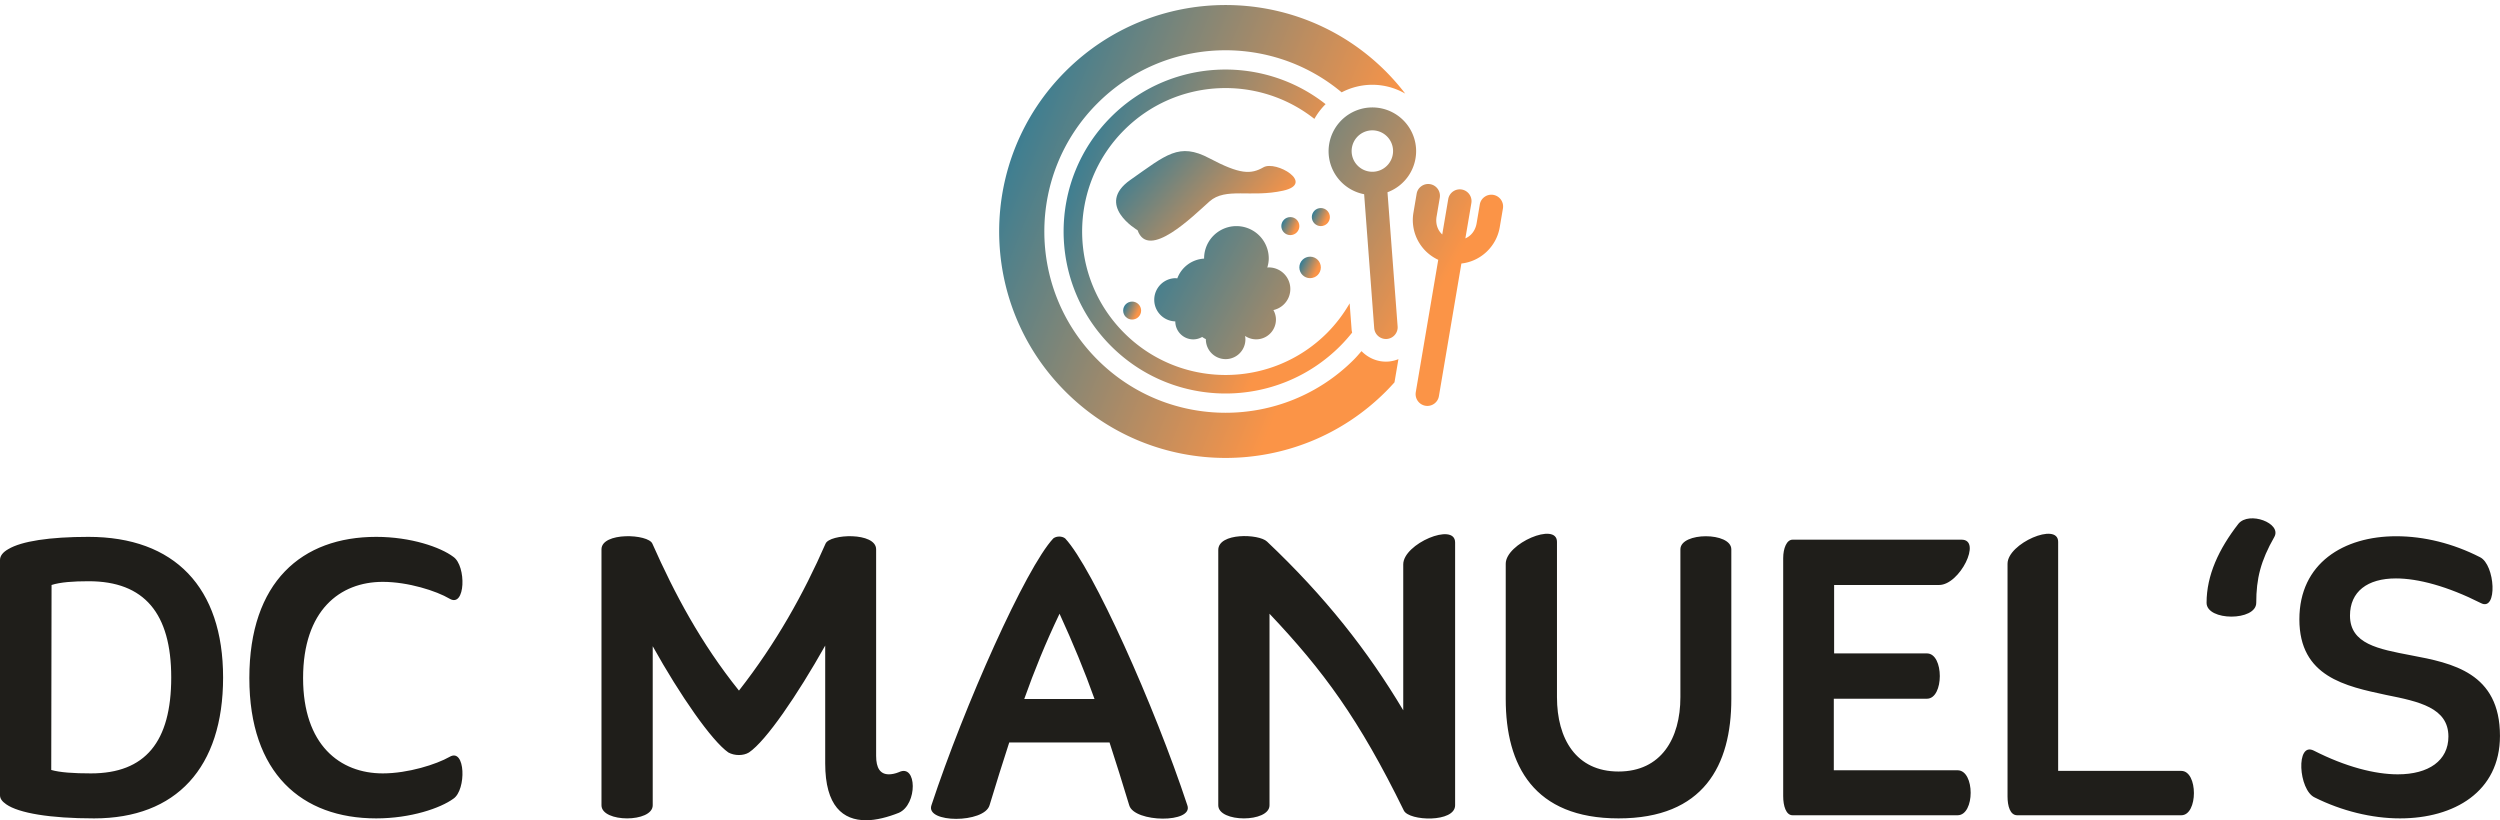 <svg data-v-423bf9ae="" xmlns="http://www.w3.org/2000/svg" viewBox="0 0 496.789 163" class="iconAbove"><!----><!----><!----><g data-v-423bf9ae="" id="8e9374e2-5db4-4dc5-9c17-9419b80389f5" fill="#1F1E1A" transform="matrix(6.209,0,0,6.209,-5.029,100.226)"><path d="M3.64 1.04C2.39 1.04 1.50 1.18 1.08 1.43C0.90 1.53 0.81 1.65 0.81 1.78L0.81 9.31C0.81 9.42 0.88 9.51 1.01 9.60C1.41 9.88 2.41 10.05 3.82 10.05C6.45 10.05 7.95 8.43 7.95 5.54C7.95 2.66 6.40 1.04 3.64 1.04ZM3.72 8.61C3.16 8.61 2.73 8.58 2.45 8.50L2.46 2.58C2.74 2.49 3.15 2.46 3.65 2.46C5.43 2.46 6.29 3.49 6.29 5.54C6.29 7.60 5.46 8.61 3.72 8.61ZM8.79 5.56C8.79 8.61 10.47 10.05 12.85 10.05C13.96 10.05 14.91 9.72 15.32 9.42C15.74 9.14 15.71 7.78 15.20 8.08C14.78 8.32 13.87 8.61 13.06 8.61C11.69 8.61 10.51 7.70 10.51 5.56C10.51 3.39 11.69 2.48 13.06 2.48C13.87 2.48 14.78 2.77 15.20 3.02C15.71 3.32 15.74 1.97 15.32 1.68C14.91 1.37 13.96 1.04 12.85 1.04C10.47 1.04 8.79 2.48 8.79 5.56ZM29.58 8.57C29.46 8.62 29.34 8.64 29.26 8.64C28.98 8.64 28.85 8.44 28.85 8.05L28.85 7.50L28.85 1.44C28.85 0.88 27.36 0.94 27.23 1.26C26.53 2.86 25.65 4.44 24.46 5.96C23.24 4.44 22.40 2.86 21.69 1.26C21.56 0.94 20.06 0.88 20.06 1.44L20.06 9.63C20.06 10.19 21.70 10.19 21.70 9.63L21.70 4.54C22.58 6.12 23.59 7.57 24.12 7.94C24.32 8.05 24.60 8.05 24.78 7.94C25.33 7.57 26.33 6.10 27.22 4.52L27.22 7.27L27.22 8.29C27.22 9.66 27.79 10.11 28.53 10.11C28.85 10.11 29.23 10.01 29.58 9.87C30.18 9.60 30.16 8.29 29.58 8.57ZM38.81 9.63C37.76 6.45 35.78 2.03 34.90 1.09C34.80 1.01 34.62 1.01 34.52 1.09C33.64 2.03 31.67 6.45 30.62 9.63C30.42 10.21 32.31 10.21 32.48 9.63C32.69 8.93 32.90 8.27 33.11 7.62L36.32 7.62C36.53 8.27 36.74 8.93 36.95 9.63C37.11 10.19 39.02 10.21 38.81 9.63ZM33.59 6.23C33.91 5.33 34.27 4.44 34.72 3.50C35.15 4.44 35.52 5.33 35.84 6.23ZM45.72 1.92L45.72 6.59C44.58 4.68 43.22 2.95 41.36 1.19C41.10 0.94 39.80 0.90 39.80 1.46L39.80 9.63C39.80 10.19 41.44 10.19 41.44 9.63L41.44 3.50C43.16 5.32 44.30 6.86 45.74 9.80C45.91 10.14 47.38 10.19 47.38 9.63L47.38 1.22C47.38 0.56 45.72 1.26 45.72 1.92ZM49.00 6.23C49.00 8.36 49.90 10.05 52.61 10.05C55.33 10.05 56.22 8.36 56.22 6.23L56.22 1.44C56.22 0.88 54.59 0.88 54.59 1.44L54.59 6.17C54.59 7.50 53.97 8.55 52.61 8.55C51.25 8.55 50.64 7.50 50.64 6.17L50.64 1.20C50.64 0.55 49.00 1.25 49.00 1.90ZM63.46 8.51L59.50 8.51L59.50 6.22L62.48 6.22C63.03 6.22 63.03 4.77 62.48 4.77L59.51 4.77L59.51 2.58L62.87 2.58C63.53 2.58 64.25 1.13 63.59 1.13L58.18 1.13C57.99 1.13 57.88 1.41 57.88 1.72L57.88 9.34C57.88 9.65 57.97 9.95 58.18 9.95L63.46 9.95C64.02 9.95 64.02 8.51 63.46 8.51ZM70.62 8.53L66.68 8.53L66.68 1.20C66.68 0.55 65.06 1.25 65.06 1.90L65.06 9.35C65.06 9.65 65.14 9.95 65.37 9.95L70.62 9.95C71.16 9.95 71.16 8.53 70.62 8.53ZM72.45 0.62C71.82 1.43 71.43 2.27 71.43 3.15C71.43 3.74 73.02 3.74 73.02 3.15C73.02 2.38 73.16 1.81 73.60 1.04C73.84 0.60 72.79 0.21 72.45 0.62ZM76.02 3.56C76.02 2.79 76.58 2.37 77.49 2.37C78.20 2.37 79.14 2.62 80.21 3.16C80.75 3.44 80.67 1.93 80.18 1.69C79.32 1.25 78.39 1.02 77.50 1.02C75.82 1.02 74.40 1.88 74.40 3.68C74.40 5.52 75.88 5.82 77.18 6.10C78.23 6.31 79.17 6.51 79.17 7.43C79.17 8.20 78.54 8.64 77.55 8.64C76.82 8.64 75.88 8.40 74.86 7.88C74.28 7.59 74.37 9.14 74.89 9.38C75.75 9.81 76.72 10.05 77.62 10.05C79.35 10.05 80.82 9.20 80.82 7.41C80.82 5.39 79.30 5.08 77.97 4.83C76.93 4.63 76.02 4.47 76.02 3.56Z"></path></g><defs data-v-423bf9ae=""><linearGradient data-v-423bf9ae="" gradientTransform="rotate(25)" id="3181239b-7639-48da-98d5-fa8d582e6801" x1="0%" y1="0%" x2="100%" y2="0%"><stop data-v-423bf9ae="" offset="0%" style="stop-color: rgb(9, 120, 166); stop-opacity: 1;"></stop><stop data-v-423bf9ae="" offset="100%" style="stop-color: rgb(251, 148, 71); stop-opacity: 1;"></stop></linearGradient></defs><g data-v-423bf9ae="" id="0ff47bf3-360e-4f67-a1ac-860689da28ca" transform="matrix(1.5,0,0,1.5,173.621,-28.999)" stroke="none" fill="url(#3181239b-7639-48da-98d5-fa8d582e6801)"><path d="M71.842 38.928a5.805 5.805 0 0 0-6.217-5.347 5.808 5.808 0 0 0-5.349 6.218 5.803 5.803 0 0 0 4.694 5.262l1.334 17.752a1.566 1.566 0 0 0 1.67 1.424 1.541 1.541 0 0 0 1.064-.541c.27-.316.4-.717.367-1.127l-1.342-17.768a5.817 5.817 0 0 0 3.779-5.873zm-5.99-2.32a2.746 2.746 0 0 1 2.943 2.53c.113 1.509-1.021 2.829-2.531 2.942s-2.83-1.021-2.943-2.53a2.746 2.746 0 0 1 2.531-2.942zM82.086 45.149a1.55 1.55 0 0 0-1.166.269 1.53 1.53 0 0 0-.627 1.005l-.422 2.49c-.16.941-.709 1.661-1.49 2l.795-4.687a1.562 1.562 0 0 0-1.275-1.787 1.553 1.553 0 0 0-1.791 1.274l-.793 4.681c-.627-.578-.91-1.438-.748-2.379l.424-2.5a1.563 1.563 0 0 0-1.275-1.784 1.541 1.541 0 0 0-1.164.268c-.34.242-.562.601-.629 1.006l-.425 2.509a5.8 5.8 0 0 0 3.287 6.237l-2.979 17.551a1.565 1.565 0 0 0 1.277 1.784c.41.069.824-.026 1.164-.269.338-.242.561-.6.627-1.005l2.977-17.569c2.545-.28 4.648-2.245 5.082-4.811l.424-2.496a1.562 1.562 0 0 0-1.273-1.787zM52.334 54.759c-.066 0-.128.016-.193.02.112-.386.193-.786.193-1.209a4.283 4.283 0 1 0-8.566 0l.002.023a4.03 4.03 0 0 0-3.551 2.618c-.089-.008-.176-.027-.267-.027a2.864 2.864 0 0 0 0 5.726 2.383 2.383 0 0 0 2.384 2.383 2.37 2.37 0 0 0 1.178-.323c.153.112.316.209.49.29l-.002.029a2.619 2.619 0 1 0 5.239 0c0-.155-.02-.306-.047-.454a2.62 2.62 0 0 0 4.092-2.166c0-.46-.129-.885-.337-1.261a2.858 2.858 0 0 0-.615-5.649z"></path><circle cx="34.236" cy="60.477" r="1.19"></circle><circle cx="57.811" cy="54.76" r="1.423"></circle><circle cx="55.193" cy="49.286" r="1.194"></circle><circle cx="59.234" cy="48.091" r="1.196"></circle><path d="M54.246 44.59c4.286-.955-.953-4.045-2.618-3.093-1.664.953-3.098.953-7.146-1.19-4.047-2.144-5.716-.477-10.479 2.857-4.762 3.334.953 6.668.953 6.668 1.429 4.048 7.381-1.905 9.525-3.811 2.147-1.905 5.478-.476 9.765-1.431z"></path><path d="M63.314 63.039l-.265-3.517a19.007 19.007 0 0 1-2.99 3.92c-7.423 7.423-19.458 7.423-26.88 0-7.424-7.425-7.424-19.459 0-26.881 6.887-6.888 17.74-7.373 25.2-1.478a8.896 8.896 0 0 1 1.485-1.953c-8.423-6.628-20.655-6.073-28.421 1.694-8.382 8.381-8.382 21.969 0 30.352 8.38 8.381 21.97 8.381 30.352 0a21.825 21.825 0 0 0 1.584-1.78c-.02-.121-.054-.235-.065-.357z"></path><g><path d="M69.512 66.91a4.503 4.503 0 0 1-1.311.319 4.943 4.943 0 0 1-.344.013c-1.256 0-2.402-.537-3.234-1.391-.336.38-.66.768-1.023 1.131-9.379 9.378-24.585 9.378-33.963 0-9.379-9.38-9.379-24.584 0-33.963 8.861-8.861 22.919-9.338 32.354-1.453a8.76 8.76 0 0 1 4.073-1.002 8.7 8.7 0 0 1 4.35 1.174 30.38 30.38 0 0 0-2.58-2.953c-11.717-11.715-30.713-11.715-42.428 0-11.716 11.716-11.716 30.711 0 42.428 11.715 11.715 30.711 11.714 42.428-.001.4-.4.783-.811 1.156-1.227l.522-3.075z"></path></g></g><!----></svg>